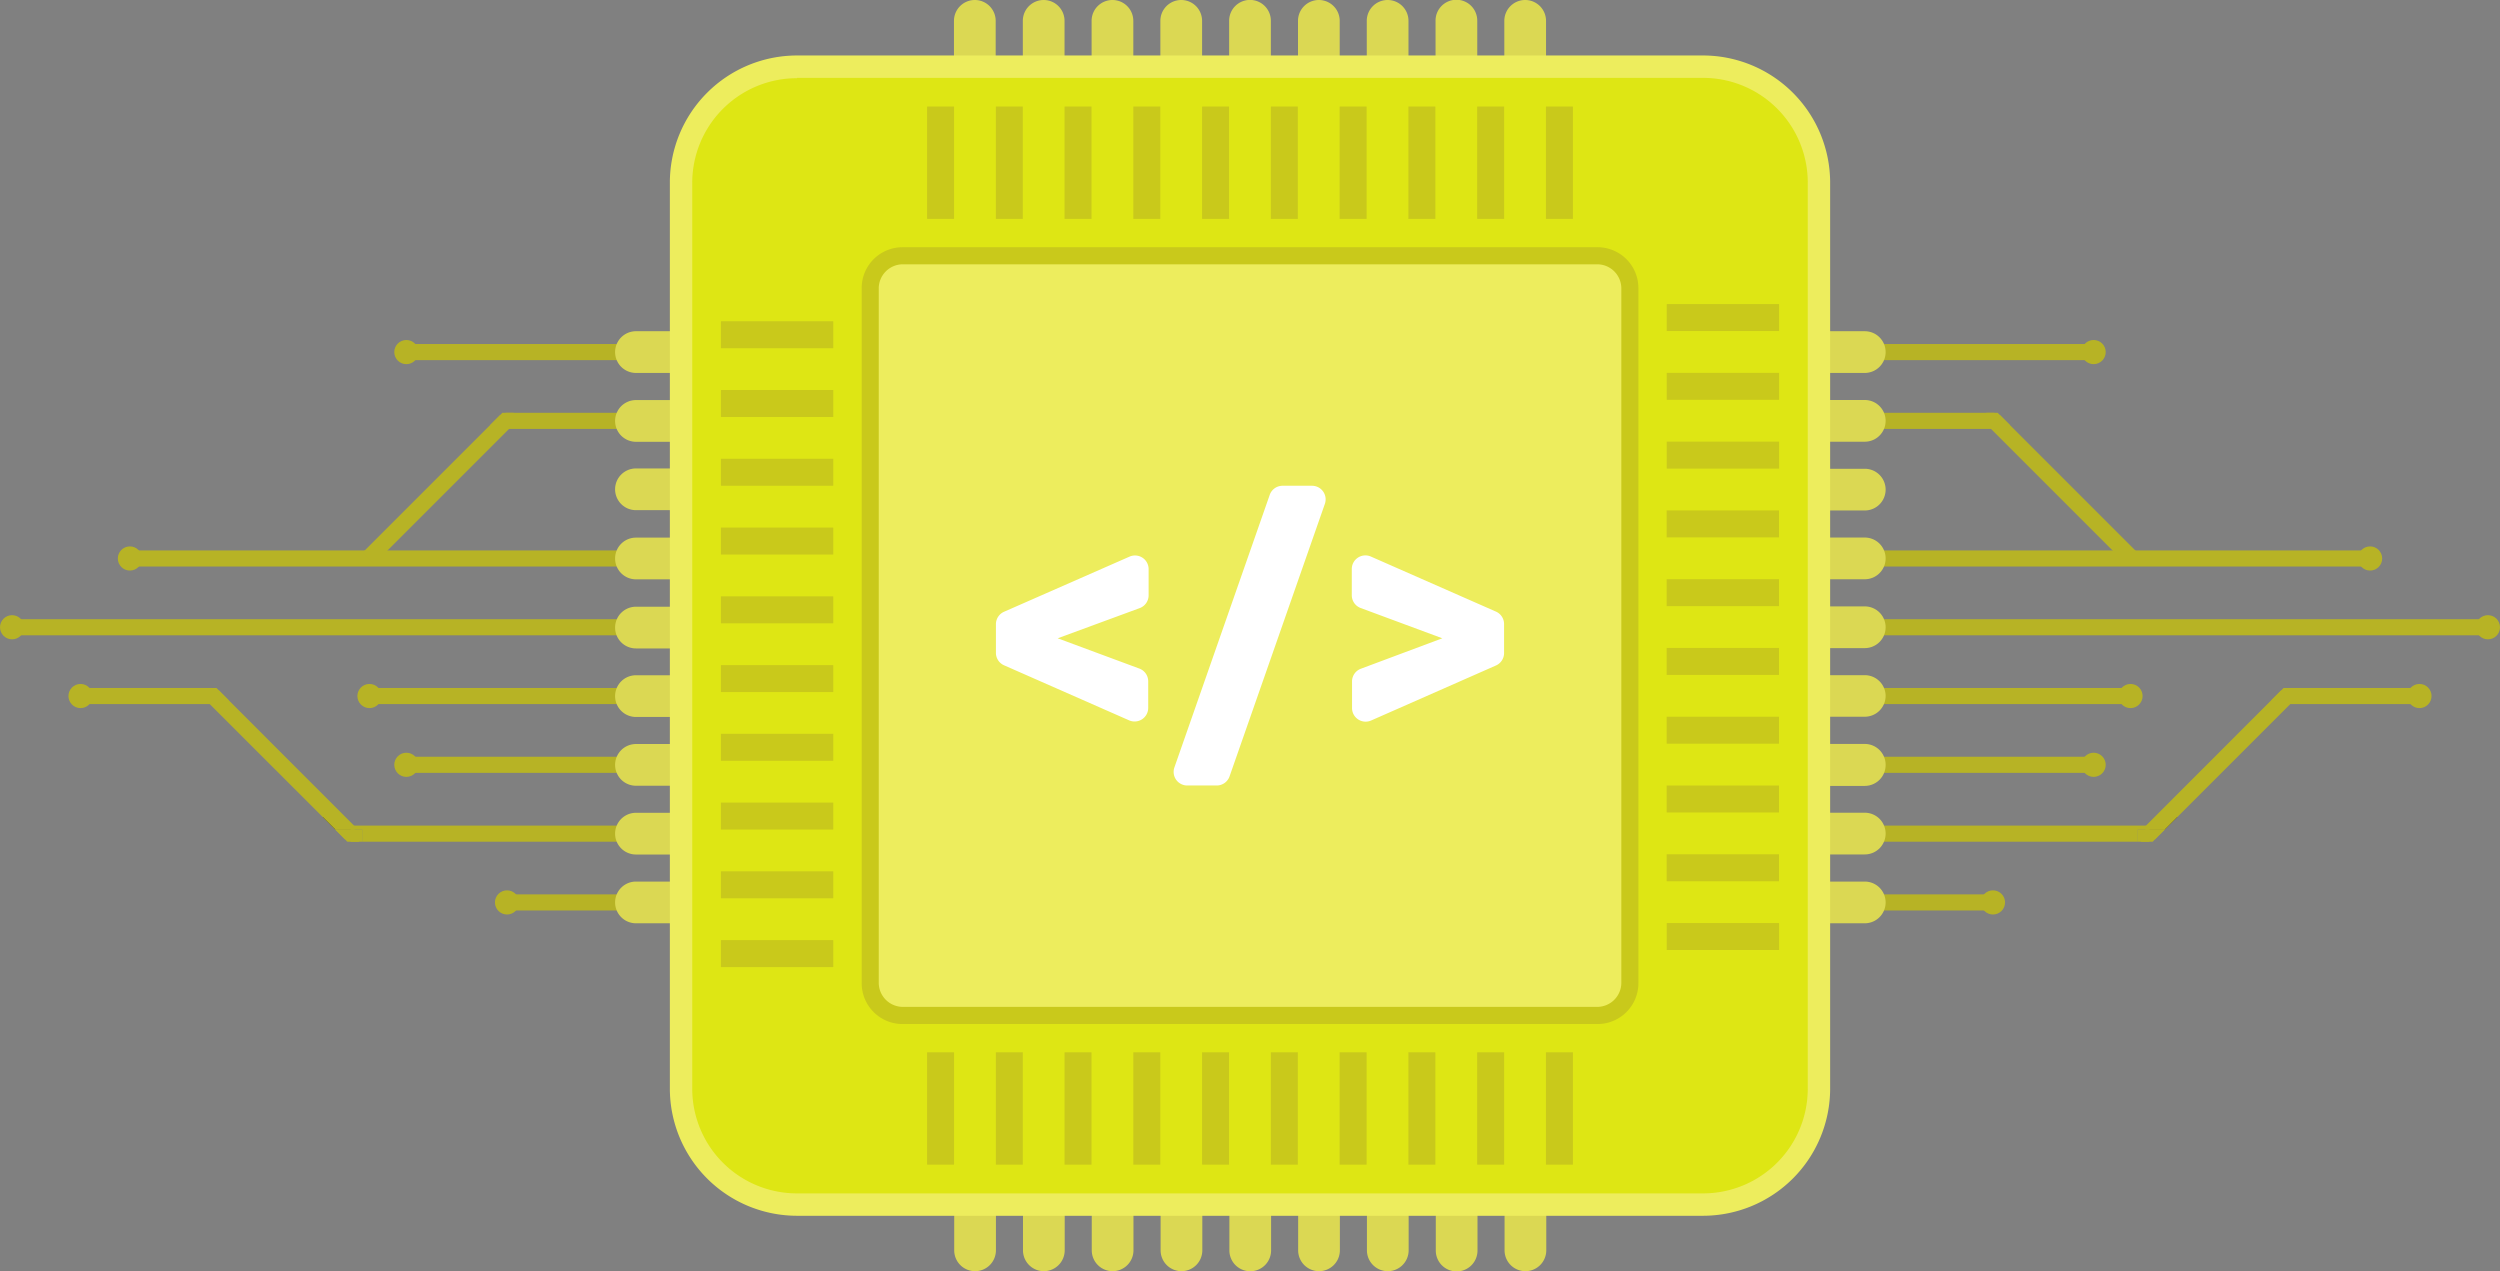 <svg id="Capa_1" data-name="Capa 1" xmlns="http://www.w3.org/2000/svg" viewBox="0 0 310.44 157.85">
  <rect x="0" y="0" width="310.44" height="157.85" fill="#808080" stroke="none"/>
  <defs>
    <style>
      .cls-1{fill:#b7b325;}.cls-2{fill:#0f0f0d;}.cls-3{fill:#dbd853;}.cls-4{fill:#dee614;}.cls-5{fill:#eded5d;}.cls-6{fill:#c9c91b;}.cls-7{fill:#fff;}
    </style>
  </defs>
  <title>chip</title>
  <polygon class="cls-1" points="266.67 102.97 265.52 104.12 265.91 104.52 267.31 104.52 268.85 102.97 266.67 102.97"/>
  <rect class="cls-1" x="231.33" y="42.72" width="28.65" height="2"/>
  <circle class="cls-1" cx="259.98" cy="43.72" r="1.5"/>
  <rect class="cls-1" x="231.33" y="68.35" width="62.98" height="2"/>
  <polygon class="cls-1" points="247.42 52.81 246.27 51.66 246.67 51.26 248.06 51.26 249.61 52.81 247.42 52.81"/>
  <rect class="cls-1" x="231.33" y="51.26" width="16.32" height="2"/>
  <rect class="cls-1" x="337.93" y="221.47" width="2" height="24.16" transform="translate(-148.61 135.32) rotate(-45)"/>
  <circle class="cls-1" cx="294.31" cy="69.35" r="1.5"/>
  <polygon class="cls-2" points="270.37 101.46 269.27 100.36 266.67 102.97 268.85 102.97 270.37 101.46"/>
  <polygon class="cls-1" points="284.21 86.98 285.36 85.83 284.96 85.43 283.57 85.43 282.02 86.98 284.21 86.98"/>
  <rect class="cls-1" x="284.08" y="85.43" width="16.36" height="2"/>
  <polygon class="cls-1" points="266.9 102.97 266.9 102.52 231.33 102.52 231.33 104.52 265.47 104.52 265.47 102.97 266.9 102.97"/>
  <rect class="cls-1" x="265.47" y="102.97" width="1.43" height="1.55"/>
  <polygon class="cls-1" points="284.69 87.14 283.27 85.72 266.19 102.81 266.35 102.97 268.86 102.97 284.69 87.14"/>
  <polygon class="cls-1" points="268.86 102.97 266.35 102.97 267.6 104.22 268.86 102.97"/>
  <circle class="cls-1" cx="300.44" cy="86.43" r="1.5"/>
  <rect class="cls-1" x="231.33" y="85.43" width="33.23" height="2"/>
  <circle class="cls-1" cx="264.56" cy="86.43" r="1.5"/>
  <rect class="cls-1" x="231.33" y="93.97" width="28.65" height="2"/>
  <circle class="cls-1" cx="259.98" cy="94.97" r="1.5"/>
  <rect class="cls-1" x="231.33" y="111.06" width="16.15" height="2"/>
  <circle class="cls-1" cx="247.48" cy="112.06" r="1.5"/>
  <rect class="cls-1" x="231.33" y="76.89" width="77.61" height="2"/>
  <circle class="cls-1" cx="308.94" cy="77.89" r="1.5"/>
  <polygon class="cls-1" points="43.77 102.97 44.92 104.12 44.53 104.52 43.13 104.52 41.59 102.97 43.77 102.97"/>
  <rect class="cls-1" x="50.46" y="42.72" width="28.65" height="2"/>
  <circle class="cls-1" cx="50.46" cy="43.72" r="1.5"/>
  <rect class="cls-1" x="16.13" y="68.35" width="62.98" height="2"/>
  <polygon class="cls-1" points="63.02 52.81 64.17 51.66 63.77 51.26 62.38 51.26 60.83 52.81 63.02 52.81"/>
  <rect class="cls-1" x="62.79" y="51.26" width="16.32" height="2"/>
  <rect class="cls-1" x="124.91" y="232.55" width="24.16" height="2" transform="translate(-207.76 -7.47) rotate(-45)"/>
  <circle class="cls-1" cx="16.13" cy="69.35" r="1.5"/>
  <polygon class="cls-2" points="40.08 101.46 41.17 100.36 43.77 102.97 41.59 102.97 40.08 101.46"/>
  <polygon class="cls-1" points="26.23 86.98 25.09 85.83 25.48 85.43 26.88 85.43 28.42 86.98 26.23 86.98"/>
  <rect class="cls-1" x="10" y="85.43" width="16.36" height="2"/>
  <polygon class="cls-1" points="43.55 102.97 43.55 102.52 79.11 102.52 79.11 104.52 44.97 104.52 44.97 102.97 43.55 102.97"/>
  <rect class="cls-1" x="43.54" y="102.97" width="1.43" height="1.55"/>
  <polygon class="cls-1" points="25.75 87.14 27.17 85.72 44.25 102.81 44.09 102.97 41.59 102.97 25.75 87.14"/>
  <polygon class="cls-1" points="41.59 102.97 44.09 102.97 42.84 104.22 41.59 102.97"/>
  <circle class="cls-1" cx="10" cy="86.43" r="1.5"/>
  <rect class="cls-1" x="45.88" y="85.43" width="33.23" height="2"/>
  <circle class="cls-1" cx="45.88" cy="86.43" r="1.5"/>
  <rect class="cls-1" x="50.46" y="93.97" width="28.65" height="2"/>
  <circle class="cls-1" cx="50.46" cy="94.97" r="1.5"/>
  <rect class="cls-1" x="62.96" y="111.06" width="16.15" height="2"/>
  <circle class="cls-1" cx="62.96" cy="112.06" r="1.5"/>
  <rect class="cls-1" x="1.5" y="76.89" width="77.61" height="2"/>
  <circle class="cls-1" cx="1.5" cy="77.89" r="1.5"/>
  <path class="cls-3" d="M220.2,41.13h11.36a2.59,2.59,0,0,1,2.59,2.59v0a2.59,2.59,0,0,1-2.59,2.59H220.2a0,0,0,0,1,0,0V41.13A0,0,0,0,1,220.2,41.13Z"/>
  <path class="cls-3" d="M220.2,49.67h11.36a2.59,2.59,0,0,1,2.59,2.59v0a2.59,2.59,0,0,1-2.59,2.59H220.2a0,0,0,0,1,0,0V49.67a0,0,0,0,1,0,0Z"/>
  <path class="cls-3" d="M220.2,58.21h11.36a2.59,2.59,0,0,1,2.59,2.59v0a2.59,2.59,0,0,1-2.59,2.59H220.2a0,0,0,0,1,0,0V58.21a0,0,0,0,1,0,0Z"/>
  <path class="cls-3" d="M220.2,66.75h11.36a2.59,2.59,0,0,1,2.59,2.59v0a2.59,2.59,0,0,1-2.59,2.59H220.2a0,0,0,0,1,0,0V66.75A0,0,0,0,1,220.2,66.75Z"/>
  <path class="cls-3" d="M220.2,75.3h11.36a2.59,2.59,0,0,1,2.59,2.59v0a2.59,2.59,0,0,1-2.59,2.59H220.2a0,0,0,0,1,0,0V75.3A0,0,0,0,1,220.2,75.3Z"/>
  <path class="cls-3" d="M220.2,83.84h11.36a2.59,2.59,0,0,1,2.59,2.59v0A2.59,2.59,0,0,1,231.55,89H220.2a0,0,0,0,1,0,0V83.84a0,0,0,0,1,0,0Z"/>
  <path class="cls-3" d="M220.2,92.38h11.36A2.59,2.59,0,0,1,234.15,95v0a2.59,2.59,0,0,1-2.59,2.59H220.2a0,0,0,0,1,0,0V92.38a0,0,0,0,1,0,0Z"/>
  <path class="cls-3" d="M220.2,100.92h11.36a2.59,2.59,0,0,1,2.59,2.59v0a2.59,2.59,0,0,1-2.59,2.59H220.2a0,0,0,0,1,0,0v-5.18A0,0,0,0,1,220.2,100.92Z"/>
  <path class="cls-3" d="M220.2,109.47h11.36a2.59,2.59,0,0,1,2.59,2.59v0a2.59,2.59,0,0,1-2.59,2.59H220.2a0,0,0,0,1,0,0v-5.18A0,0,0,0,1,220.2,109.47Z"/>
  <path class="cls-3" d="M159.13,213.87h11.36a2.59,2.59,0,0,1,2.59,2.59v0a2.59,2.59,0,0,1-2.59,2.59H159.13a0,0,0,0,1,0,0v-5.18a0,0,0,0,1,0,0Z" transform="translate(249.46 260.18) rotate(-180)"/>
  <path class="cls-3" d="M159.13,222.41h11.36a2.59,2.59,0,0,1,2.59,2.59v0a2.59,2.59,0,0,1-2.59,2.59H159.13a0,0,0,0,1,0,0v-5.18A0,0,0,0,1,159.13,222.41Z" transform="translate(249.46 277.27) rotate(-180)"/>
  <path class="cls-3" d="M159.13,231h11.36a2.59,2.59,0,0,1,2.59,2.59v0a2.59,2.59,0,0,1-2.59,2.59H159.13a0,0,0,0,1,0,0V231A0,0,0,0,1,159.13,231Z" transform="translate(249.46 294.35) rotate(180)"/>
  <path class="cls-3" d="M159.13,239.5h11.36a2.59,2.59,0,0,1,2.59,2.59v0a2.59,2.59,0,0,1-2.59,2.59H159.13a0,0,0,0,1,0,0V239.5A0,0,0,0,1,159.13,239.5Z" transform="translate(249.46 311.44) rotate(-180)"/>
  <path class="cls-3" d="M159.13,248h11.36a2.59,2.59,0,0,1,2.59,2.59v0a2.59,2.59,0,0,1-2.59,2.59H159.13a0,0,0,0,1,0,0V248A0,0,0,0,1,159.13,248Z" transform="translate(249.46 328.52) rotate(180)"/>
  <path class="cls-3" d="M159.13,256.58h11.36a2.59,2.59,0,0,1,2.59,2.59v0a2.59,2.59,0,0,1-2.59,2.59H159.13a0,0,0,0,1,0,0v-5.18A0,0,0,0,1,159.13,256.58Z" transform="translate(249.46 345.61) rotate(180)"/>
  <path class="cls-3" d="M159.13,265.12h11.36a2.59,2.59,0,0,1,2.59,2.59v0a2.59,2.59,0,0,1-2.59,2.59H159.13a0,0,0,0,1,0,0v-5.18a0,0,0,0,1,0,0Z" transform="translate(249.46 362.69) rotate(180)"/>
  <path class="cls-3" d="M159.13,273.67h11.36a2.59,2.59,0,0,1,2.59,2.59v0a2.59,2.59,0,0,1-2.59,2.59H159.13a0,0,0,0,1,0,0v-5.18a0,0,0,0,1,0,0Z" transform="translate(249.46 379.78) rotate(-180)"/>
  <path class="cls-3" d="M159.13,282.21h11.36a2.59,2.59,0,0,1,2.59,2.59v0a2.59,2.59,0,0,1-2.59,2.59H159.13a0,0,0,0,1,0,0v-5.18a0,0,0,0,1,0,0Z" transform="translate(249.46 396.86) rotate(180)"/>
  <path class="cls-3" d="M196.82,321h11.36a2.59,2.59,0,0,1,2.59,2.59v0a2.59,2.59,0,0,1-2.59,2.59H196.82a0,0,0,0,1,0,0V321A0,0,0,0,1,196.82,321Z" transform="translate(444.67 -52.92) rotate(90)"/>
  <path class="cls-3" d="M205.36,321h11.36a2.59,2.59,0,0,1,2.59,2.59v0a2.59,2.59,0,0,1-2.59,2.59H205.36a0,0,0,0,1,0,0V321A0,0,0,0,1,205.36,321Z" transform="translate(453.21 -61.46) rotate(90)"/>
  <path class="cls-3" d="M213.9,321h11.36a2.59,2.59,0,0,1,2.59,2.59v0a2.59,2.59,0,0,1-2.59,2.59H213.9a0,0,0,0,1,0,0V321a0,0,0,0,1,0,0Z" transform="translate(461.75 -70) rotate(90)"/>
  <path class="cls-3" d="M222.45,321H233.8a2.59,2.59,0,0,1,2.59,2.59v0a2.59,2.59,0,0,1-2.59,2.59H222.45a0,0,0,0,1,0,0V321A0,0,0,0,1,222.45,321Z" transform="translate(470.3 -78.54) rotate(90)"/>
  <path class="cls-3" d="M231,321h11.36a2.59,2.59,0,0,1,2.59,2.59v0a2.59,2.59,0,0,1-2.59,2.59H231a0,0,0,0,1,0,0V321A0,0,0,0,1,231,321Z" transform="translate(478.84 -87.09) rotate(90)"/>
  <path class="cls-3" d="M239.53,321h11.36a2.59,2.59,0,0,1,2.59,2.59v0a2.59,2.59,0,0,1-2.59,2.59H239.53a0,0,0,0,1,0,0V321A0,0,0,0,1,239.53,321Z" transform="translate(487.38 -95.63) rotate(90)"/>
  <path class="cls-3" d="M248.07,321h11.36a2.59,2.59,0,0,1,2.59,2.59v0a2.59,2.59,0,0,1-2.59,2.59H248.07a0,0,0,0,1,0,0V321a0,0,0,0,1,0,0Z" transform="translate(495.92 -104.17) rotate(90)"/>
  <path class="cls-3" d="M256.62,321H268a2.59,2.59,0,0,1,2.59,2.59v0a2.59,2.59,0,0,1-2.59,2.59H256.62a0,0,0,0,1,0,0V321A0,0,0,0,1,256.62,321Z" transform="translate(504.47 -112.71) rotate(90)"/>
  <path class="cls-3" d="M265.16,321h11.36a2.59,2.59,0,0,1,2.59,2.59v0a2.59,2.59,0,0,1-2.59,2.59H265.16a0,0,0,0,1,0,0V321A0,0,0,0,1,265.16,321Z" transform="translate(513.01 -121.26) rotate(90)"/>
  <path class="cls-3" d="M196.82,177.13h11.36a2.59,2.59,0,0,1,2.59,2.59v0a2.59,2.59,0,0,1-2.59,2.59H196.82a0,0,0,0,1,0,0v-5.18a0,0,0,0,1,0,0Z" transform="translate(-58.67 210.77) rotate(-90)"/>
  <path class="cls-3" d="M205.36,177.13h11.36a2.59,2.59,0,0,1,2.59,2.59v0a2.59,2.59,0,0,1-2.59,2.59H205.36a0,0,0,0,1,0,0v-5.18A0,0,0,0,1,205.36,177.13Z" transform="translate(-50.12 219.31) rotate(-90)"/>
  <path class="cls-3" d="M213.9,177.13h11.36a2.59,2.59,0,0,1,2.59,2.59v0a2.59,2.59,0,0,1-2.59,2.59H213.9a0,0,0,0,1,0,0v-5.18A0,0,0,0,1,213.9,177.13Z" transform="translate(-41.58 227.85) rotate(-90)"/>
  <path class="cls-3" d="M222.45,177.13H233.8a2.59,2.59,0,0,1,2.59,2.59v0a2.59,2.59,0,0,1-2.59,2.59H222.45a0,0,0,0,1,0,0v-5.18a0,0,0,0,1,0,0Z" transform="translate(-33.04 236.39) rotate(-90)"/>
  <path class="cls-3" d="M231,177.13h11.36a2.59,2.59,0,0,1,2.59,2.59v0a2.59,2.59,0,0,1-2.59,2.59H231a0,0,0,0,1,0,0v-5.18A0,0,0,0,1,231,177.13Z" transform="translate(-24.5 244.94) rotate(-90)"/>
  <path class="cls-3" d="M239.53,177.13h11.36a2.59,2.59,0,0,1,2.59,2.59v0a2.59,2.59,0,0,1-2.59,2.59H239.53a0,0,0,0,1,0,0v-5.18a0,0,0,0,1,0,0Z" transform="translate(-15.95 253.48) rotate(-90)"/>
  <path class="cls-3" d="M248.07,177.13h11.36a2.59,2.59,0,0,1,2.59,2.59v0a2.59,2.59,0,0,1-2.59,2.59H248.07a0,0,0,0,1,0,0v-5.18a0,0,0,0,1,0,0Z" transform="translate(-7.41 262.02) rotate(-90)"/>
  <path class="cls-3" d="M256.62,177.13H268a2.59,2.59,0,0,1,2.59,2.59v0a2.59,2.59,0,0,1-2.59,2.59H256.62a0,0,0,0,1,0,0v-5.18a0,0,0,0,1,0,0Z" transform="translate(1.13 270.56) rotate(-90)"/>
  <path class="cls-3" d="M265.16,177.13h11.36a2.59,2.59,0,0,1,2.59,2.59v0a2.59,2.59,0,0,1-2.59,2.59H265.16a0,0,0,0,1,0,0v-5.18a0,0,0,0,1,0,0Z" transform="translate(9.67 279.11) rotate(-90)"/>
  <rect class="cls-4" x="84.59" y="8.3" width="141.25" height="141.25" rx="14.81" ry="14.81"/>
  <path class="cls-5" d="M294.22,323.71H181.7a15.8,15.8,0,0,1-15.78-15.78V195.41a15.8,15.8,0,0,1,15.78-15.78H294.22A15.8,15.8,0,0,1,310,195.41V307.93A15.8,15.8,0,0,1,294.22,323.71ZM181.7,182.45a13,13,0,0,0-13,13V307.93a13,13,0,0,0,13,13H294.22a13,13,0,0,0,13-13V195.41a13,13,0,0,0-13-13H181.7Z" transform="translate(-82.74 -172.74)"/>
  <rect class="cls-5" x="108.05" y="31.76" width="94.34" height="94.34" rx="5.67" ry="5.67"/>
  <path class="cls-6" d="M281.13,299.9H194.8a5.07,5.07,0,0,1-5.06-5.06V208.5a5.07,5.07,0,0,1,5.06-5.06h86.33a5.07,5.07,0,0,1,5.06,5.06v86.33A5.07,5.07,0,0,1,281.13,299.9ZM194.8,205.56a3,3,0,0,0-2.94,2.94v86.33a3,3,0,0,0,2.94,2.94h86.33a3,3,0,0,0,2.94-2.94V208.5a3,3,0,0,0-2.94-2.94H194.8Z" transform="translate(-82.74 -172.74)"/>
  <rect class="cls-6" x="115.12" y="13.23" width="3.35" height="13.95"/>
  <rect class="cls-6" x="123.66" y="13.23" width="3.35" height="13.95"/>
  <rect class="cls-6" x="132.19" y="13.23" width="3.35" height="13.95"/>
  <rect class="cls-6" x="140.73" y="13.23" width="3.35" height="13.95"/>
  <rect class="cls-6" x="149.27" y="13.23" width="3.35" height="13.95"/>
  <rect class="cls-6" x="157.81" y="13.23" width="3.35" height="13.95"/>
  <rect class="cls-6" x="166.35" y="13.23" width="3.35" height="13.95"/>
  <rect class="cls-6" x="174.89" y="13.23" width="3.35" height="13.95"/>
  <rect class="cls-6" x="183.43" y="13.23" width="3.35" height="13.95"/>
  <rect class="cls-6" x="191.97" y="13.23" width="3.35" height="13.95"/>
  <rect class="cls-6" x="115.12" y="130.67" width="3.35" height="13.95"/>
  <rect class="cls-6" x="123.66" y="130.67" width="3.35" height="13.95"/>
  <rect class="cls-6" x="132.19" y="130.67" width="3.35" height="13.95"/>
  <rect class="cls-6" x="140.73" y="130.67" width="3.35" height="13.95"/>
  <rect class="cls-6" x="149.27" y="130.67" width="3.35" height="13.95"/>
  <rect class="cls-6" x="157.81" y="130.67" width="3.35" height="13.95"/>
  <rect class="cls-6" x="166.35" y="130.67" width="3.35" height="13.95"/>
  <rect class="cls-6" x="174.89" y="130.67" width="3.35" height="13.95"/>
  <rect class="cls-6" x="183.43" y="130.67" width="3.35" height="13.95"/>
  <rect class="cls-6" x="191.97" y="130.67" width="3.35" height="13.95"/>
  <rect class="cls-6" x="295.01" y="282.06" width="3.35" height="13.95" transform="translate(-75.09 412.98) rotate(-90)"/>
  <rect class="cls-6" x="295.01" y="273.52" width="3.35" height="13.95" transform="translate(-66.56 404.44) rotate(-90)"/>
  <rect class="cls-6" x="295.01" y="264.98" width="3.35" height="13.95" transform="translate(-58.02 395.9) rotate(-90)"/>
  <rect class="cls-6" x="295.01" y="256.44" width="3.35" height="13.95" transform="translate(-49.48 387.36) rotate(-90)"/>
  <rect class="cls-6" x="295.01" y="247.9" width="3.35" height="13.95" transform="translate(-40.94 378.82) rotate(-90)"/>
  <rect class="cls-6" x="295.01" y="239.36" width="3.35" height="13.95" transform="translate(-32.4 370.28) rotate(-90)"/>
  <rect class="cls-6" x="295.01" y="230.82" width="3.35" height="13.95" transform="translate(-23.86 361.74) rotate(-90)"/>
  <rect class="cls-6" x="295.01" y="222.29" width="3.35" height="13.95" transform="translate(-15.32 353.2) rotate(-90)"/>
  <rect class="cls-6" x="295.01" y="213.75" width="3.35" height="13.95" transform="translate(-6.78 344.66) rotate(-90)"/>
  <rect class="cls-6" x="295.01" y="205.21" width="3.35" height="13.95" transform="translate(1.76 336.12) rotate(-90)"/>
  <rect class="cls-6" x="177.56" y="284.18" width="3.35" height="13.95" transform="translate(-194.66 297.65) rotate(-90)"/>
  <rect class="cls-6" x="177.56" y="275.64" width="3.35" height="13.95" transform="translate(-186.12 289.11) rotate(-90)"/>
  <rect class="cls-6" x="177.56" y="267.1" width="3.35" height="13.95" transform="translate(-177.58 280.57) rotate(-90)"/>
  <rect class="cls-6" x="177.56" y="258.56" width="3.35" height="13.95" transform="translate(-169.04 272.03) rotate(-90)"/>
  <rect class="cls-6" x="177.56" y="250.02" width="3.35" height="13.95" transform="translate(-160.5 263.5) rotate(-90)"/>
  <rect class="cls-6" x="177.56" y="241.48" width="3.35" height="13.95" transform="translate(-151.96 254.96) rotate(-90)"/>
  <rect class="cls-6" x="177.56" y="232.94" width="3.35" height="13.95" transform="translate(-143.42 246.42) rotate(-90)"/>
  <rect class="cls-6" x="177.56" y="224.4" width="3.35" height="13.95" transform="translate(-134.88 237.88) rotate(-90)"/>
  <rect class="cls-6" x="177.56" y="215.86" width="3.35" height="13.95" transform="translate(-126.34 229.34) rotate(-90)"/>
  <rect class="cls-6" x="177.56" y="207.32" width="3.35" height="13.95" transform="translate(-117.8 220.8) rotate(-90)"/>
  <path class="cls-7" d="M207.41,248.71L223,241.86a1.69,1.69,0,0,1,2.37,1.54v3.27a1.69,1.69,0,0,1-1.1,1.58L214.08,252l10.14,3.76a1.69,1.69,0,0,1,1.1,1.58v3.31a1.69,1.69,0,0,1-2.37,1.54l-15.54-6.84a1.69,1.69,0,0,1-1-1.54v-3.57A1.69,1.69,0,0,1,207.41,248.71Z" transform="translate(-82.74 -172.74)"/>
  <path class="cls-7" d="M242,233.06h3.67a1.69,1.69,0,0,1,1.59,2.24l-11.84,33.85a1.69,1.69,0,0,1-1.59,1.13h-3.67a1.69,1.69,0,0,1-1.59-2.24l11.84-33.85A1.69,1.69,0,0,1,242,233.06Z" transform="translate(-82.74 -172.74)"/>
  <path class="cls-7" d="M268.52,255.37L253,262.21a1.69,1.69,0,0,1-2.37-1.54v-3.31a1.69,1.69,0,0,1,1.1-1.58L261.84,252l-10.14-3.76a1.69,1.69,0,0,1-1.1-1.58v-3.27a1.69,1.69,0,0,1,2.37-1.54l15.54,6.84a1.69,1.69,0,0,1,1,1.54v3.57A1.69,1.69,0,0,1,268.52,255.37Z" transform="translate(-82.74 -172.74)"/>
</svg>
